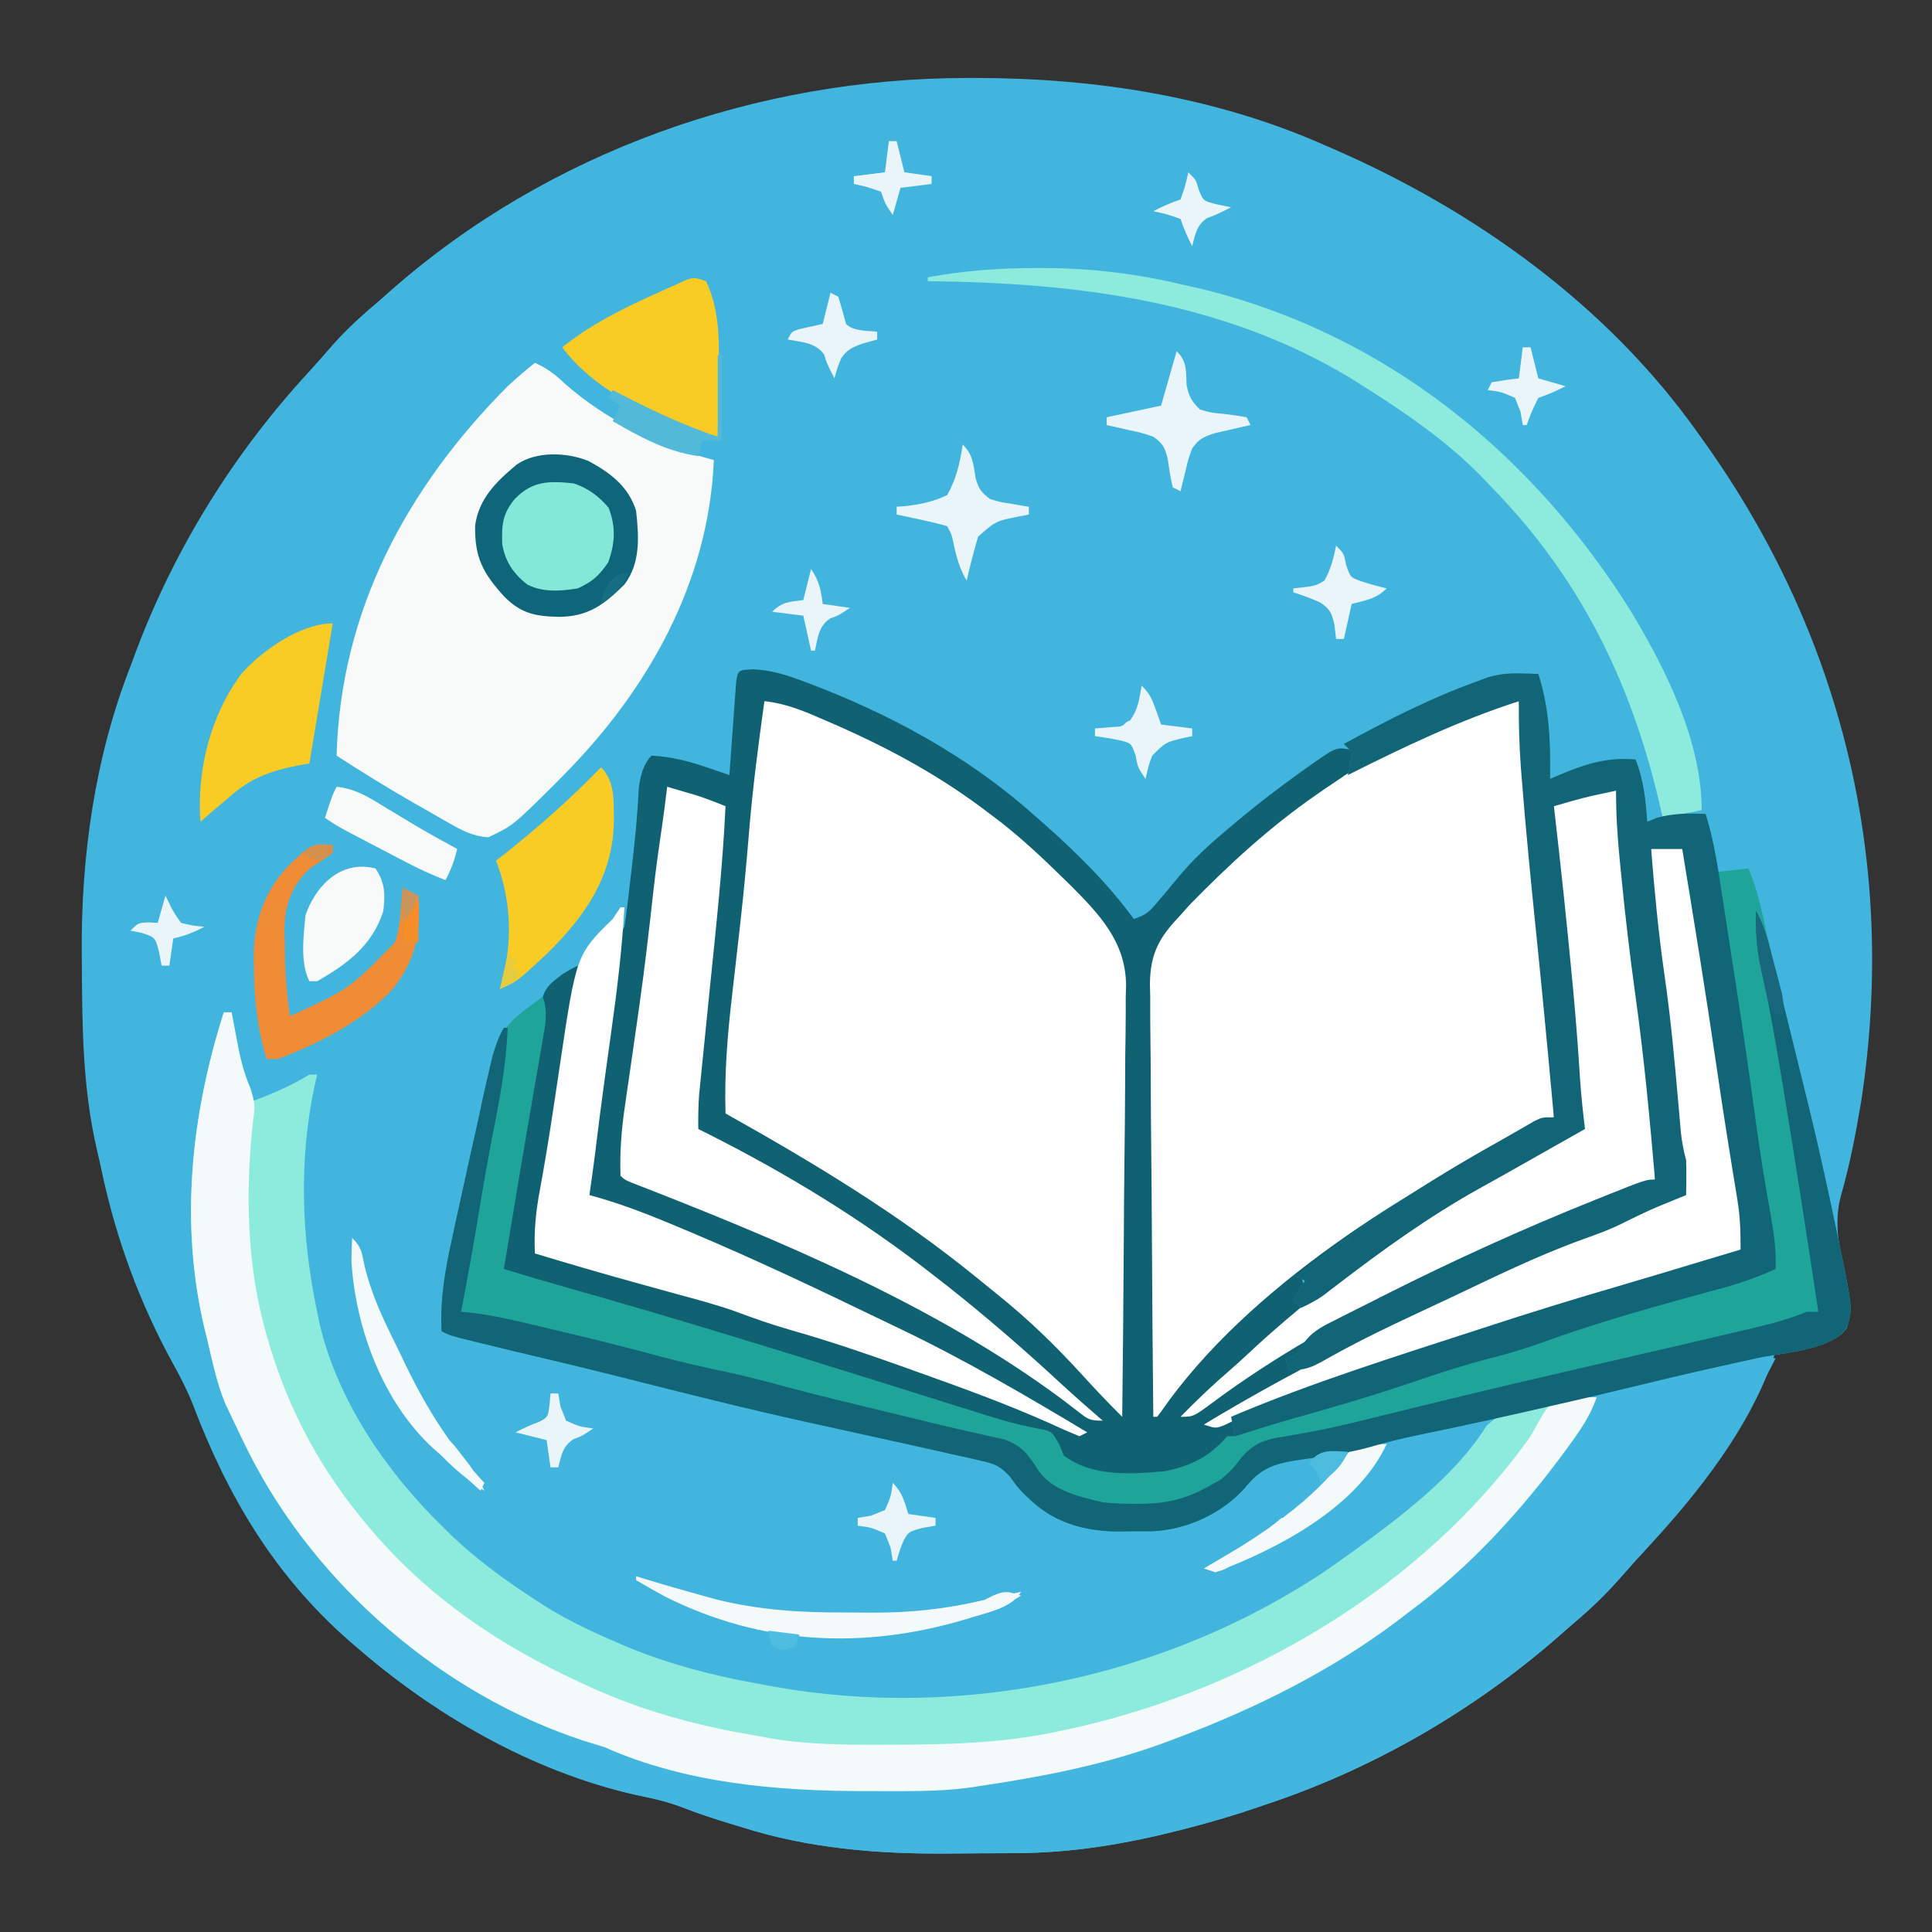 <?xml version="1.0" encoding="UTF-8" standalone="no"?>
<svg
   version="1.1"
   width="1024"
   height="1024"
   id="svg78"
   sodipodi:docname="logo.svg"
   inkscape:version="1.4 (e7c3feb1, 2024-10-09)"
   xmlns:inkscape="http://www.inkscape.org/namespaces/inkscape"
   xmlns:sodipodi="http://sodipodi.sourceforge.net/DTD/sodipodi-0.dtd"
   xmlns="http://www.w3.org/2000/svg"
   xmlns:svg="http://www.w3.org/2000/svg">
  <rect width="100%" height="100%" fill="#333333" stroke="none"/>
  <defs
     id="defs78" />
  <sodipodi:namedview
     id="namedview78"
     pagecolor="#ffffff"
     bordercolor="#000000"
     borderopacity="0.25"
     inkscape:showpageshadow="2"
     inkscape:pageopacity="0.0"
     inkscape:pagecheckerboard="0"
     inkscape:deskcolor="#d1d1d1"
     inkscape:zoom="0.46320317"
     inkscape:cx="466.31805"
     inkscape:cy="592.61252"
     inkscape:window-width="1512"
     inkscape:window-height="842"
     inkscape:window-x="0"
     inkscape:window-y="34"
     inkscape:window-maximized="1"
     inkscape:current-layer="svg78" />
  <path
     d="m 512.595,41.325 c 1.633,-0.001 3.266,-0.003 4.949,-0.004 63.119,0.085 126.426,9.878 184.433,35.562 1.652,0.718 3.304,1.436 5.006,2.176 75.063,32.692 145.099,82.929 192.878,150.36 1.353,1.884 1.353,1.884 2.734,3.806 74.157,103.583 103.182,224.63 83.841,350.737 -2.786,16.528 -5.883,33.008 -10.516,49.125 -4.542,16.014 -0.544,30.727 2.979,46.548 1.584,8.655 2.589,15.98 -0.177,24.438 -5.658,7.784 -16.989,9.039 -26.032,10.588 -3.857,0.495 -7.73,0.872 -11.603,1.224 -0.5,1.693 -0.999,3.385 -1.514,5.129 -14.797,41.058 -45.009,77.079 -74.754,108.242 -2.89,3.295 -5.769,6.601 -8.632,9.92 -7.535,8.492 -15.663,15.775 -24.349,23.061 -1.926,1.695 -3.853,3.39 -5.838,5.137 -45.484,39.821 -99.543,70.894 -157.005,89.682 -1.413,0.483 -2.825,0.966 -4.281,1.463 -10.928,3.721 -21.911,6.96 -33.08,9.874 -1.691,0.442 -3.382,0.883 -5.125,1.339 -29.196,7.508 -57.737,12.334 -87.924,12.478 -1.968,0.012 -3.936,0.024 -5.963,0.036 -4.15,0.019 -8.301,0.033 -12.451,0.041 -6.187,0.02 -12.373,0.084 -18.56,0.149 -36.915,0.206 -73.231,-2.755 -108.572,-14.043 -2.017,-0.608 -4.034,-1.217 -6.111,-1.844 -8.617,-2.633 -17.106,-5.42 -25.5,-8.696 -6.439,-2.477 -12.848,-4.122 -19.623,-5.493 -55.343,-11.22 -108.451,-41.143 -151.03,-77.756 -1.966,-1.69 -3.933,-3.38 -5.958,-5.121 C 145.673,835.113 120.765,793.279 102.397,744.871 99.385,737.123 95.667,729.991 91.669,722.725 73.919,690.402 61.414,656.3 53.805,620.217 c -0.747,-3.507 -1.533,-7.007 -2.361,-10.496 -7.587,-32.419 -7.893,-64.907 -8.051,-98.034 -0.022,-2.166 -0.043,-4.333 -0.065,-6.564 -0.398,-51.393 7.011,-103.929 25.831,-152.026 1.139,-3.059 2.277,-6.119 3.414,-9.179 20.644,-54.265 51.717,-104.083 91.091,-146.779 4.369,-4.75 8.589,-9.605 12.811,-14.485 7.631,-8.574 15.829,-15.948 24.607,-23.318 1.855,-1.647 3.709,-3.295 5.62,-4.992 83.973,-74.077 194.558,-112.931 305.893,-113.017 z"
     fill="#42b5df"
     id="path2"
     style="stroke-width:2.061" />
  <path
     d="m 399.143,354.722 c 8.609,0.464 15.781,2.373 23.785,5.33 2.246,0.819 2.246,0.819 4.538,1.654 43.479,16.34 85.097,38.741 119.912,69.719 1.746,1.523 3.491,3.045 5.29,4.614 17.8,15.735 34.206,31.867 48.304,51.041 6.875,-2.292 8.459,-4.112 13.012,-9.533 1.27,-1.491 2.54,-2.981 3.849,-4.517 2.297,-2.756 4.586,-5.519 6.86,-8.293 7.802,-9.401 16.372,-17.253 25.75,-25.066 1.677,-1.422 3.353,-2.843 5.081,-4.308 10.675,-8.92 21.625,-17.347 32.924,-25.452 1.219,-0.876 2.437,-1.753 3.693,-2.656 15.865,-11.241 15.865,-11.241 22.718,-10.099 1.19,0.425 2.381,0.85 3.607,1.288 -0.68,3.401 -1.36,6.802 -2.061,10.306 1.117,-0.611 2.234,-1.223 3.385,-1.852 19.816,-10.78 39.592,-21.274 60.644,-29.453 1.53,-0.599 3.06,-1.199 4.637,-1.816 7.15,-2.682 12.235,-3.981 19.97,-3.981 0.216,2.631 0.216,2.631 0.437,5.314 3.042,36.779 6.313,73.527 9.998,110.247 0.169,1.686 0.337,3.372 0.511,5.108 2.208,22.023 2.208,22.023 4.64,44.022 0.19,1.652 0.38,3.305 0.576,5.007 0.36,3.109 0.728,6.217 1.104,9.324 1.609,13.868 1.689,27.578 1.285,41.535 -1.903,0.903 -3.805,1.807 -5.765,2.738 -45.905,22.163 -88.253,50.215 -128.219,81.775 0.68,2.041 1.36,4.081 2.061,6.184 -1.36,2.041 -2.721,4.081 -4.123,6.184 1.36,0.68 2.721,1.36 4.123,2.061 3.105,-2.356 3.105,-2.356 6.272,-4.759 44.258,-33.468 90.371,-63.145 140.079,-88 -0.847,-10.608 -1.707,-21.215 -2.577,-31.821 -0.133,-1.625 -0.266,-3.25 -0.403,-4.924 -2.601,-31.566 -5.63,-63.083 -8.83,-94.593 -0.174,-1.738 -0.349,-3.476 -0.528,-5.267 -0.325,-3.242 -0.655,-6.483 -0.992,-9.723 -0.828,-8.289 -1.261,-16.429 -1.099,-24.759 3.166,-1.401 6.347,-2.769 9.533,-4.123 1.77,-0.765 3.539,-1.531 5.363,-2.319 6.322,-1.995 11.495,-1.931 18.085,-1.804 0.137,1.243 0.273,2.487 0.414,3.768 1.463,13.309 2.931,26.618 4.402,39.926 0.567,5.13 1.133,10.26 1.699,15.391 4.067,36.932 4.067,36.932 8.509,73.821 0.195,1.56 0.391,3.121 0.592,4.728 0.873,6.937 1.766,13.87 2.691,20.8 2.046,15.988 2.696,31.581 2.305,47.696 -2.764,1.117 -2.764,1.117 -5.583,2.257 -102.969,32.403 -102.969,32.403 -182.494,89.817 -0.515,1.586 -1.031,3.173 -1.562,4.807 -1.36,0 -2.721,0 -4.123,0 0,1.36 0,2.721 0,4.123 11.791,-4.217 22.784,-9.291 33.754,-15.331 51.705,-28.292 107.346,-51.733 162.327,-72.789 2.301,-0.882 4.602,-1.764 6.973,-2.673 1.695,-0.648 3.391,-1.297 5.137,-1.965 0.406,-11.357 -0.326,-22.089 -1.82,-33.359 -1.596,-12.317 -3.051,-24.64 -4.364,-36.991 -0.17,-1.592 -0.339,-3.184 -0.514,-4.824 -0.691,-6.506 -1.378,-13.013 -2.062,-19.52 -0.512,-4.855 -1.027,-9.709 -1.546,-14.562 -0.167,-1.567 -0.335,-3.135 -0.507,-4.75 -1.377,-12.669 -3.066,-25.279 -4.895,-37.889 -1.206,-10.527 -1.137,-20.982 -0.782,-31.56 5.442,-0.68 10.884,-1.36 16.49,-2.061 3.112,10.213 5.315,20.313 6.941,30.871 0.247,1.557 0.493,3.115 0.747,4.719 0.797,5.055 1.579,10.112 2.361,15.169 0.549,3.51 1.099,7.02 1.649,10.53 3.74,24.014 7.217,48.054 10.372,72.152 1.566,11.83 3.412,23.495 5.851,35.177 3.129,15.111 5.78,30.297 5.061,45.756 -13.219,5.551 -26.365,10.16 -40.195,13.914 -23.34,6.515 -46.485,13.595 -69.618,20.805 -6.774,2.103 -13.555,4.186 -20.338,6.261 -32.68,10.011 -65.114,20.504 -97.236,32.196 -1.451,0.527 -2.902,1.053 -4.397,1.596 -13.062,4.755 -25.878,9.516 -38.246,15.925 0,2.721 0,5.442 0,8.245 -4.638,3.092 -4.638,3.092 -10.306,6.184 -1.19,1.36 -2.381,2.721 -3.607,4.123 -13.823,12.287 -32.511,11.426 -50.011,10.91 -10.924,-0.802 -19.443,-2.414 -28.077,-9.582 -3.214,-3.866 -3.82,-6.787 -4.879,-11.635 -2.226,-0.553 -4.453,-1.105 -6.747,-1.675 -28.459,-7.204 -56.3,-16.044 -84.208,-25.122 -8.893,-2.883 -17.787,-5.76 -26.684,-8.632 -2.134,-0.689 -4.268,-1.378 -6.467,-2.087 -17.637,-5.667 -35.361,-10.967 -53.166,-16.078 -4.169,-1.217 -8.337,-2.435 -12.505,-3.656 -3.776,-1.101 -7.553,-2.201 -11.329,-3.301 -2.048,-0.599 -4.097,-1.197 -6.208,-1.814 -11.021,-3.218 -22.048,-6.413 -33.086,-9.572 -2.223,-0.639 -4.445,-1.279 -6.735,-1.937 -4.243,-1.22 -8.488,-2.433 -12.735,-3.637 -10.643,-3.069 -20.709,-6.49 -30.774,-11.125 -0.679,-15.797 1.864,-30.966 4.38,-46.524 0.23,-1.425 0.459,-2.85 0.696,-4.318 1.218,-7.529 2.455,-15.054 3.706,-22.577 1.026,-6.196 2.011,-12.396 2.961,-18.604 1.154,-7.541 2.377,-15.069 3.649,-22.591 0.471,-2.851 0.918,-5.706 1.34,-8.565 3.732,-25.044 3.732,-25.044 14.599,-33.262 4.458,-2.672 4.458,-2.672 7.835,-4.341 -1.341,15.169 -3.378,30.16 -5.725,45.204 -0.353,2.291 -0.707,4.583 -1.071,6.943 -0.744,4.82 -1.491,9.639 -2.24,14.458 -1.136,7.308 -2.265,14.617 -3.392,21.926 -0.728,4.71 -1.457,9.421 -2.186,14.131 -0.333,2.152 -0.666,4.305 -1.009,6.522 -2.251,14.468 -4.616,28.914 -7.051,43.352 1.33,0.247 2.66,0.495 4.03,0.75 13.915,2.618 27.45,6.192 41.06,10.072 2.247,0.636 4.493,1.272 6.808,1.928 6.753,1.92 13.501,3.857 20.247,5.802 1.924,0.554 3.849,1.109 5.832,1.68 19.445,5.634 38.713,11.584 57.722,18.563 8.202,2.994 16.456,5.657 24.816,8.18 17.517,5.34 34.781,11.369 52.056,17.44 1.676,0.587 3.351,1.175 5.078,1.78 24.717,8.68 49.115,17.812 72.994,28.624 -84.73,-48.062 -171.276,-89.812 -261.784,-125.739 -0.139,-9.401 0.285,-18.396 1.514,-27.715 0.33,-2.533 0.66,-5.066 1,-7.676 0.361,-2.691 0.722,-5.382 1.094,-8.154 0.372,-2.813 0.743,-5.627 1.114,-8.44 0.966,-7.309 1.946,-14.616 2.93,-21.922 0.591,-4.395 1.176,-8.79 1.761,-13.186 1.103,-8.289 2.221,-16.575 3.343,-24.861 0.343,-2.566 0.687,-5.132 1.041,-7.775 0.324,-2.358 0.647,-4.716 0.98,-7.145 0.282,-2.076 0.564,-4.152 0.855,-6.291 0.86,-4.941 0.86,-4.941 2.921,-9.064 0.574,-3.566 1.053,-7.147 1.482,-10.733 0.393,-3.265 0.393,-3.265 0.794,-6.597 0.27,-2.316 0.539,-4.633 0.817,-7.019 0.418,-3.51 0.418,-3.51 0.845,-7.092 1.631,-13.938 3.026,-27.811 3.672,-41.832 0.79,-6.279 2.216,-12.82 6.82,-17.424 10.525,0.596 19.482,2.88 29.462,6.289 2.209,0.75 4.417,1.5 6.693,2.273 1.673,0.576 3.347,1.152 5.071,1.745 0.114,-1.613 0.228,-3.225 0.346,-4.887 0.519,-7.261 1.053,-14.521 1.587,-21.781 0.179,-2.539 0.359,-5.078 0.543,-7.694 0.179,-2.411 0.359,-4.823 0.544,-7.307 0.162,-2.234 0.324,-4.469 0.491,-6.771 0.899,-7.566 1.239,-7.117 9.035,-7.65 z"
     fill="#106272"
     id="path3"
     style="stroke-width:2.061" />
  <path
     d="m 805.814,356.961 c 1.802,0.037 3.603,0.074 5.459,0.113 2.017,0.072 2.017,0.072 4.074,0.145 5.901,18.489 6.509,36.332 6.184,55.655 1.719,-0.744 3.438,-1.488 5.21,-2.255 14.093,-5.812 24.892,-9.344 40.139,-8.052 4.295,10.882 5.316,21.428 6.184,32.981 1.658,-0.68 3.316,-1.36 5.024,-2.061 8.865,-2.488 16.763,-2.427 25.895,-2.061 3.603,10.809 4.522,19.527 4.123,30.919 6.122,-0.68 12.244,-1.36 18.552,-2.061 2.984,7.036 5.136,13.841 6.796,21.297 0.481,2.131 0.962,4.261 1.458,6.456 0.507,2.278 1.015,4.555 1.537,6.902 4.137,18.262 8.424,36.47 13.012,54.624 8.243,32.745 16.099,65.51 23.061,98.556 0.533,2.493 1.066,4.986 1.614,7.554 7.954,38.341 7.954,38.341 4.559,48.273 -8.225,11.833 -33.825,12.95 -46.875,15.801 -7.137,1.56 -14.266,3.153 -21.395,4.744 -1.433,0.319 -2.866,0.638 -4.342,0.967 -12.759,2.85 -25.47,5.885 -38.172,8.977 -19.459,4.719 -38.958,9.246 -58.489,13.656 -2.049,0.463 -2.049,0.463 -4.139,0.935 -17.945,4.045 -35.914,7.938 -53.934,11.631 -7.978,1.655 -15.793,3.549 -23.605,5.857 -12.062,3.501 -24.408,5.166 -36.825,6.901 -14.004,2.024 -22.183,3.783 -31.189,15.33 -12.474,13.705 -30.606,21.95 -48.948,22.851 -3.87,0.035 -7.741,0.037 -11.611,0.008 -1.916,0.041 -3.832,0.082 -5.805,0.125 -17.35,-0.012 -33.833,-4.139 -46.758,-16.358 -1.249,-1.145 -2.498,-2.29 -3.784,-3.47 -3.688,-3.873 -3.688,-3.873 -7.336,-9.044 -5.321,-5.944 -8.186,-6.997 -15.869,-8.718 -2.286,-0.532 -4.572,-1.065 -6.927,-1.613 -2.497,-0.539 -4.994,-1.077 -7.566,-1.632 -2.639,-0.604 -5.278,-1.207 -7.997,-1.829 -8.66,-1.978 -17.336,-3.877 -26.014,-5.772 -2.917,-0.641 -5.833,-1.282 -8.749,-1.924 -1.449,-0.319 -2.898,-0.638 -4.391,-0.967 -5.986,-1.318 -11.971,-2.637 -17.956,-3.957 -3.071,-0.676 -6.143,-1.351 -9.215,-2.024 -34.443,-7.555 -68.605,-16.162 -102.785,-24.819 -12.74,-3.221 -25.505,-6.328 -38.296,-9.339 -12.512,-2.947 -25.013,-5.927 -37.49,-9.018 -2.623,-0.648 -5.245,-1.297 -7.947,-1.965 -6.095,-1.643 -6.095,-1.643 -10.218,-3.704 -0.833,-16.413 1.643,-31.284 5.153,-47.281 0.543,-2.536 1.086,-5.072 1.645,-7.686 1.498,-6.97 3.03,-13.933 4.57,-20.894 1.043,-4.727 2.074,-9.456 3.104,-14.185 1.795,-8.232 3.614,-16.459 5.451,-24.682 0.714,-3.201 1.422,-6.404 2.125,-9.607 0.993,-4.509 2.01,-9.012 3.034,-13.514 0.58,-2.588 1.16,-5.176 1.757,-7.843 3.398,-11.516 8.292,-17.933 17.866,-25.009 1.666,-1.246 3.332,-2.492 5.049,-3.776 1.267,-0.922 2.535,-1.844 3.841,-2.794 2.939,8.059 1.361,14.796 -0.081,23.109 -0.25,1.47 -0.5,2.939 -0.757,4.454 -0.822,4.815 -1.667,9.625 -2.512,14.436 -0.571,3.322 -1.14,6.644 -1.708,9.966 -1.164,6.804 -2.336,13.606 -3.514,20.408 -2.391,13.841 -4.689,27.697 -6.984,41.554 -1.075,6.483 -2.156,12.964 -3.237,19.446 -0.53,3.178 -0.53,3.178 -1.07,6.419 -0.247,1.485 -0.495,2.969 -0.75,4.499 11.53,3.492 23.075,6.909 34.669,10.181 54.197,15.295 108.03,31.928 161.764,48.768 8.383,2.627 16.769,5.248 25.154,7.87 6.207,1.943 12.411,3.896 18.615,5.848 3.89,1.217 7.78,2.434 11.671,3.65 1.763,0.558 3.526,1.115 5.343,1.69 9.852,3.069 19.55,5.544 29.728,7.291 3.7,1.277 3.7,1.277 7.307,7.332 1.275,3.125 1.275,3.125 2.577,6.313 15.223,11.32 35.453,9.829 53.594,8.245 14.031,-2.978 23.661,-7.729 32.981,-18.552 1.36,0 2.721,0 4.123,0 -0.68,-3.401 -1.36,-6.802 -2.061,-10.306 43.399,-18.439 88.67,-32.424 133.469,-47.023 2.579,-0.842 2.579,-0.842 5.21,-1.702 21.66,-7.064 43.39,-13.774 65.27,-20.121 7.075,-2.065 14.133,-4.183 21.191,-6.303 1.346,-0.404 2.692,-0.808 4.079,-1.224 4.027,-1.21 8.054,-2.42 12.081,-3.631 2.819,-0.847 5.639,-1.694 8.459,-2.54 6.757,-2.029 13.514,-4.06 20.271,-6.091 0.056,-8.988 -0.2,-17.412 -1.675,-26.282 -0.38,-2.344 -0.76,-4.687 -1.151,-7.102 -0.428,-2.588 -0.856,-5.176 -1.296,-7.843 -0.955,-5.925 -1.896,-11.851 -2.834,-17.779 -0.262,-1.646 -0.523,-3.292 -0.793,-4.987 -1.849,-11.702 -3.595,-23.417 -5.305,-35.14 -5.515,-37.799 -11.676,-75.488 -17.864,-113.181 -5.442,0 -10.884,0 -16.49,0 1.818,22.328 3.857,44.562 7.086,66.734 3.284,22.608 5.354,45.298 7.339,68.05 0.123,1.388 0.246,2.776 0.373,4.206 0.336,3.798 0.663,7.598 0.989,11.397 0.569,5.071 1.448,9.613 2.765,14.517 0.135,3.261 0.177,6.528 0.129,9.791 -0.019,1.647 -0.037,3.295 -0.056,4.992 -0.036,1.865 -0.036,1.865 -0.072,3.768 -1.594,0.648 -3.189,1.297 -4.831,1.965 -14.03,5.706 -14.03,5.706 -27.634,12.336 -7.348,3.792 -14.887,6.504 -22.674,9.276 -23.991,8.674 -46.893,20.005 -69.931,30.903 -6.054,2.86 -12.118,5.696 -18.189,8.519 -16.644,7.768 -33.058,15.747 -49.027,24.843 -6.788,3.775 -9.944,4.917 -17.965,4.917 -0.68,-2.041 -1.36,-4.081 -2.061,-6.184 2.041,-0.68 4.081,-1.36 6.184,-2.061 0.864,-1.581 1.729,-3.161 2.619,-4.79 4.538,-7.024 10.026,-9.795 17.309,-13.391 1.366,-0.702 2.732,-1.403 4.14,-2.126 4.459,-2.279 8.939,-4.515 13.422,-6.747 3.116,-1.574 6.232,-3.148 9.347,-4.724 36.234,-18.251 72.949,-34.915 110.595,-50.029 1.38,-0.555 2.76,-1.109 4.182,-1.681 23.147,-9.27 23.147,-9.27 28.026,-9.27 -2.792,-32.434 -5.804,-64.761 -10.306,-97.01 -3.045,-21.868 -5.607,-43.731 -7.73,-65.704 -0.395,-4.032 -0.395,-4.032 -0.797,-8.145 -1.111,-11.822 -1.903,-23.387 -1.779,-35.271 -2.793,0.595 -5.584,1.198 -8.374,1.804 -2.332,0.502 -2.332,0.502 -4.71,1.015 -6.697,1.598 -13.287,3.502 -19.896,5.427 0.155,1.341 0.31,2.681 0.47,4.062 3.296,28.682 6.358,57.376 9.064,86.119 0.253,2.666 0.507,5.333 0.767,8.08 1.462,15.744 2.628,31.484 3.632,47.263 0.606,8.562 1.511,17.045 2.557,25.563 -1.928,1.088 -1.928,1.088 -3.894,2.198 -10.394,5.869 -20.786,11.743 -31.172,17.626 -6.902,3.907 -13.811,7.799 -20.758,11.627 -26.741,14.88 -51.389,32.621 -75.631,51.24 -1.292,0.986 -2.583,1.973 -3.914,2.989 -1.129,0.87 -2.257,1.741 -3.42,2.638 -3.74,2.586 -7.58,4.559 -11.685,6.501 -1.36,-1.36 -2.721,-2.721 -4.123,-4.123 2.041,-3.401 4.081,-6.802 6.184,-10.306 -1.36,-0.68 -2.721,-1.36 -4.123,-2.061 33.264,-27.394 69.219,-50.72 106.829,-71.695 3.185,-1.785 6.353,-3.599 9.509,-5.433 1.646,-0.946 3.292,-1.893 4.988,-2.868 1.487,-0.865 2.975,-1.729 4.507,-2.62 4.028,-1.897 4.028,-1.897 10.212,-1.897 -0.854,-9.276 -1.713,-18.552 -2.577,-27.827 -0.202,-2.17 -0.202,-2.17 -0.408,-4.384 -1.697,-18.209 -3.451,-36.411 -5.301,-54.605 -0.177,-1.742 -0.354,-3.484 -0.537,-5.279 -0.266,-2.618 -0.266,-2.618 -0.538,-5.289 -2.773,-27.256 -5.516,-54.505 -7.645,-81.82 -0.247,-3.124 -0.247,-3.124 -0.5,-6.312 -0.869,-11.716 -1.191,-23.295 -1.046,-35.043 -31.643,10.202 -61.038,24.262 -90.697,39.165 0.425,-1.956 0.85,-3.911 1.288,-5.926 0.383,-3.189 0.383,-3.189 0.773,-6.442 -2.041,-2.041 -2.041,-2.041 -4.123,-4.123 22.866,-12.491 45.548,-24.113 70.084,-32.981 2.096,-0.781 4.193,-1.562 6.353,-2.367 6.053,-1.767 10.819,-2.183 17.094,-2.013 z"
     fill="#1fa49a"
     id="path4"
     style="stroke-width:2.061" />
  <path
     id="path5"
     style="stroke-width:2.061;fill:#ffffff;fill-opacity:1"
     d="M 405.148 371.646 C 401.871 395.137 398.829 418.602 396.904 442.246 C 395.673 457.399 394.244 472.509 392.562 487.619 C 392.153 491.25 392.152 491.252 391.75 494.811 C 390.51 505.852 389.272 516.892 387.98 527.928 C 385.537 548.807 383.919 569.086 384.537 590.145 C 430.87 616.104 476.049 643.292 517.312 676.871 C 520.88 679.786 524.449 682.7 528.043 685.582 C 544.642 698.835 559.089 712.851 573.402 728.51 C 580.348 736.179 587.45 743.63 594.789 750.926 C 595.158 720.532 595.447 690.138 595.619 659.742 C 595.702 644.951 595.791 630.161 595.977 615.371 C 596.143 602.392 596.277 589.414 596.328 576.434 C 596.344 570.92 596.368 565.406 596.398 559.893 C 596.528 551.984 596.657 544.082 596.668 536.172 C 596.666 533.683 596.663 531.267 596.66 528.852 C 596.721 526.553 596.781 524.321 596.84 522.09 C 596.592 499.02 582.649 484.516 567.01 468.852 C 565.723 467.603 564.473 466.39 563.225 465.178 C 552.714 454.849 542.049 444.874 530.445 435.766 C 528.493 434.29 526.6 432.858 524.705 431.426 C 499.419 411.967 472.701 397.33 443.525 384.467 C 441.56 383.612 439.652 382.782 437.744 381.953 C 426.948 377.242 416.988 372.886 405.15 371.646 L 405.148 371.646 z M 805.041 371.646 C 771.067 371.646 729.406 399.579 701.889 418.322 C 699.85 419.735 699.851 419.735 697.854 421.119 C 672.923 438.385 651.353 458.254 630.195 479.932 C 628.669 481.661 627.19 483.341 625.709 485.02 C 614.492 496.698 609.638 505.235 609.484 521.576 C 609.538 523.89 609.589 526.137 609.641 528.383 C 609.634 536.038 609.649 543.688 609.754 551.342 C 609.852 558.183 609.903 565.022 609.922 571.863 C 609.954 584.794 610.047 597.723 610.191 610.652 C 610.357 625.48 610.457 640.305 610.531 655.133 C 610.687 687.064 610.942 718.995 611.279 750.926 L 613.34 750.926 C 614.405 749.507 614.405 749.506 615.449 748.115 C 661.339 681.934 746.87 629.201 817.826 594.943 C 819.786 594.013 821.689 593.109 823.592 592.205 C 823.996 578.247 823.916 564.538 822.307 550.67 C 821.931 547.563 821.564 544.455 821.203 541.346 L 820.627 536.34 C 818.194 514.341 818.194 514.34 815.986 492.316 C 815.728 489.737 815.73 489.738 815.477 487.209 C 811.791 450.489 808.519 413.74 805.477 376.961 L 805.041 371.646 z M 353.617 416.996 C 352.73 424.386 351.813 431.761 350.719 439.123 C 349.035 450.405 347.48 461.677 346.225 473.014 C 344.029 492.891 341.738 512.733 338.943 532.535 C 338.657 534.552 338.38 536.509 338.102 538.467 C 336.688 548.43 335.272 558.393 333.814 568.35 C 333.255 572.169 332.701 575.99 332.152 579.811 C 331.887 581.662 331.627 583.461 331.369 585.258 C 329.456 598.013 328.433 610.209 328.881 623.125 C 330.942 625.186 330.943 625.188 334.566 626.744 C 412.496 657.053 495.084 691.388 562.58 741.393 C 564.147 742.595 565.67 743.763 567.191 744.93 C 569.312 746.551 569.312 746.549 571.391 748.139 C 576.617 752.248 577.538 752.986 584.482 752.986 C 577.004 746.542 569.596 740.033 562.332 733.348 C 542.702 715.173 522.519 697.696 501.508 681.123 C 499.583 679.626 497.714 678.172 495.846 676.719 C 457.676 646.724 417.103 621.982 373.74 600.203 C 372.505 599.587 371.306 598.989 370.107 598.391 C 370.029 592.216 370.098 586.142 370.562 579.982 C 370.782 577.812 370.997 575.706 371.211 573.6 C 371.459 571.117 371.698 568.705 371.939 566.295 C 372.484 560.964 373.023 555.633 373.557 550.301 C 374.418 541.68 375.29 533.061 376.162 524.441 C 379.436 492.101 383.037 459.786 384.537 427.303 C 379.291 425.174 374.112 423.142 368.715 421.424 C 366.867 420.882 365.073 420.356 363.279 419.83 C 360.06 418.881 356.84 417.935 353.617 416.996 z M 851.855 419.004 C 847.324 419.026 843.23 419.365 838.488 420.861 C 836.665 421.65 834.895 422.414 833.125 423.18 C 829.938 424.533 826.758 425.901 823.592 427.303 C 823.43 435.633 823.863 443.771 824.691 452.061 C 825.028 455.301 825.358 458.543 825.684 461.785 C 825.863 463.576 826.037 465.313 826.211 467.051 C 829.411 498.561 832.44 530.079 835.041 561.645 C 835.178 563.319 835.312 564.943 835.445 566.568 C 836.315 577.175 837.174 587.783 838.021 598.391 C 776.92 628.941 717.867 666.187 667.191 712.275 C 662.189 716.918 657.207 721.56 652.07 726.053 C 642.868 733.968 634.173 742.224 625.709 750.926 C 632.507 750.926 632.506 750.925 642.588 743.492 C 675.419 719.044 711.066 699.028 747.963 681.416 C 749.848 680.52 751.678 679.651 753.508 678.781 C 792.287 660.188 831.754 643.577 871.604 627.443 C 873.502 626.676 875.343 625.932 877.186 625.188 C 877.577 609.073 876.927 593.478 874.881 577.49 C 873.956 570.56 873.062 563.628 872.189 556.691 C 871.988 555.084 871.793 553.523 871.598 551.963 C 867.155 515.074 867.155 515.075 863.088 478.143 C 862.522 473.012 861.956 467.882 861.389 462.752 C 859.917 449.444 858.45 436.135 856.986 422.826 C 856.846 421.545 856.709 420.3 856.572 419.057 C 854.925 419.025 853.366 418.997 851.855 419.004 z M 887.24 447.883 C 883.135 447.967 879.652 448.468 875.125 449.977 C 874.77 460.554 874.7 471.01 875.906 481.537 C 877.735 494.148 879.424 506.757 880.801 519.426 C 881.057 521.824 881.058 521.825 881.309 524.176 C 881.827 529.03 882.342 533.884 882.854 538.738 C 883.538 545.245 884.225 551.751 884.916 558.258 C 885.091 559.898 885.262 561.49 885.432 563.082 C 886.745 575.432 888.199 587.755 889.795 600.072 C 891.288 611.343 892.021 622.075 891.615 633.432 C 889.869 634.1 888.174 634.748 886.479 635.396 C 884.108 636.305 881.805 637.188 879.504 638.07 C 838.443 653.796 798.333 671.329 758.818 690.611 C 756.137 691.924 756.136 691.923 753.508 693.209 C 743.998 697.855 734.521 702.557 725.092 707.365 C 723.54 708.159 722.034 708.929 720.527 709.699 C 692.521 723.99 664.961 738.737 638.076 755.049 C 644.26 757.11 644.259 757.109 648.736 755.463 C 663.321 748.179 678.283 742.305 693.59 736.75 C 695.04 736.226 696.446 735.718 697.854 735.209 C 729.762 723.615 761.988 713.212 794.445 703.27 C 801.228 701.194 808.009 699.113 814.783 697.01 C 837.917 689.799 861.06 682.718 884.4 676.203 C 898.231 672.449 911.376 667.84 924.596 662.289 C 925.315 646.83 922.664 631.644 919.535 616.533 C 917.097 604.852 915.25 593.187 913.684 581.357 C 910.528 557.26 907.052 533.219 903.312 509.205 C 902.763 505.695 902.213 502.184 901.664 498.674 C 900.882 493.617 900.099 488.561 899.303 483.506 C 899.049 481.901 898.803 480.344 898.557 478.787 C 896.931 468.229 894.727 458.129 891.615 447.916 C 890.047 447.874 888.609 447.855 887.24 447.883 z M 328.881 480.896 C 327.479 482.999 326.12 485.039 324.76 487.08 C 305.423 505.988 305.422 505.988 296.518 566.146 C 295.775 571.181 295.018 576.213 294.254 581.244 C 293.748 584.568 293.242 587.891 292.736 591.215 C 290.783 604.195 288.63 617.12 286.271 630.033 C 284.081 641.649 282.888 652.52 283.533 664.352 C 301.943 669.951 320.423 675.31 338.973 680.428 C 341.198 681.04 343.358 681.633 345.518 682.227 C 350.064 683.483 354.609 684.739 359.156 685.994 C 369.493 688.809 379.839 691.535 389.936 695.133 C 399.584 698.76 409.194 702.105 419.109 704.945 C 439.506 710.758 459.475 717.539 479.436 724.697 C 481.336 725.38 483.181 726.043 485.025 726.705 C 508.834 735.2 532.515 743.735 555.623 754.018 C 561.096 756.543 566.527 758.965 572.115 761.232 C 573.517 760.532 574.876 759.85 576.236 759.17 C 544.049 739.848 511.856 721.022 477.998 704.756 C 474.379 703.02 470.761 701.285 467.146 699.539 C 433.634 683.336 400.028 667.39 365.717 652.938 C 364.319 652.35 362.962 651.781 361.605 651.211 C 346.563 644.858 331.62 638.836 315.895 634.377 L 312.391 633.432 C 313.443 626.204 314.455 618.976 315.369 611.729 C 316.991 598.448 318.667 585.178 320.496 571.924 C 320.722 570.294 320.941 568.714 321.16 567.133 C 322.057 560.632 322.955 554.131 323.857 547.631 C 326.982 525.391 329.708 503.338 330.943 480.896 L 328.881 480.896 z " />
  <path
     id="path6"
     style="stroke-width:2.061;fill:#8cebdd;fill-opacity:1"
     d="M 549.311 142.07 C 529.722 142.046 511.005 143.438 491.725 146.967 L 491.725 149.027 C 570.051 149.87 647.092 159.08 715.648 200.295 C 718.008 201.787 720.297 203.235 722.588 204.684 C 745.54 219.168 767.91 234.527 786.787 254.211 C 788.087 255.593 789.349 256.934 790.611 258.275 C 836.715 305.409 863.843 359.934 879.037 423.752 C 879.809 427.062 880.559 430.274 881.309 433.486 C 888.317 432.085 895.12 430.724 901.922 429.363 C 901.922 393.044 883.283 355.607 865.092 325.074 C 812.509 240.388 734.071 176.616 635.895 152.893 C 633.186 152.292 630.478 151.691 627.77 151.09 C 603.026 145.149 578.944 142.135 553.502 142.07 C 552.077 142.071 550.694 142.07 549.311 142.07 z M 118.629 536.551 C 101.324 590.939 95.124 648.436 108.477 704.389 C 109.038 706.676 109.582 708.897 110.127 711.117 C 112.771 722.337 115.104 733.669 119.596 744.322 C 120.669 746.567 121.71 748.747 122.752 750.926 C 125.868 757.614 129.087 764.24 132.387 770.84 C 168.005 840.674 234.561 898.012 309.428 922.656 C 313.177 923.772 316.914 924.933 320.637 926.135 C 363.847 945.242 411.79 949.269 458.498 949.33 C 460.246 949.329 461.942 949.325 463.639 949.324 C 480.401 949.312 497.34 949.709 513.98 947.457 C 515.524 947.216 517.024 946.982 518.521 946.748 C 551.793 941.804 584.264 935.644 615.93 924.121 C 617.853 923.404 619.72 922.71 621.586 922.014 C 664.129 906.168 704.983 886.07 741.318 858.611 C 743.361 857.04 745.342 855.515 747.324 853.99 C 779.367 830.426 806.771 800.151 830.229 768.148 C 831.17 766.848 832.083 765.587 832.996 764.324 C 838.491 756.759 843.191 749.527 846.266 740.619 C 836.549 740.058 827.956 741.574 818.561 743.779 C 815.767 744.46 815.766 744.461 813.027 745.129 C 803.169 747.298 795.1 748.482 787.842 755.789 C 770.886 782.822 741.877 804.224 716.445 822.789 C 714.329 824.287 712.275 825.74 710.221 827.193 C 708.083 828.713 706.007 830.187 703.932 831.662 C 619.17 889.016 510.071 912.046 409.598 893.836 C 407.165 893.386 404.804 892.947 402.443 892.51 C 378.274 888.236 355.128 882.27 332.41 872.873 C 330.817 872.191 329.269 871.529 327.723 870.867 C 314.444 865.208 301.666 859.179 289.355 851.59 C 287.376 850.303 285.454 849.055 283.533 847.807 C 267.908 837.718 253.292 827.043 239.73 814.23 C 237.803 812.331 235.933 810.487 234.062 808.643 C 204.565 779.709 179.007 742.409 169.381 701.631 C 168.946 699.468 168.524 697.371 168.102 695.271 C 159.726 655.704 158.298 615.067 166.748 575.385 C 167.208 573.394 167.655 571.463 168.102 569.531 L 163.979 569.531 C 154.107 575.701 143.898 579.815 133.059 583.961 L 133.059 577.777 C 130.049 570.41 127.904 563.408 126.375 555.574 C 126.107 554.144 125.846 552.756 125.586 551.367 C 125.043 548.563 124.503 545.758 123.961 542.953 C 123.55 540.777 123.151 538.663 122.752 536.551 L 118.629 536.551 z " />
  <path
     d="m 941.086,720.006 c -20.273,39.607 -44.025,74.455 -74.207,107.187 -2.328,2.647 -2.328,2.647 -4.702,5.346 -9.513,10.816 -19.302,20.466 -30.34,29.696 -1.924,1.693 -3.848,3.385 -5.83,5.129 -45.483,39.826 -99.549,70.902 -157.013,89.69 -1.413,0.483 -2.825,0.966 -4.281,1.463 -10.928,3.721 -21.911,6.96 -33.08,9.874 -2.537,0.663 -2.537,0.663 -5.125,1.339 -29.196,7.508 -57.737,12.334 -87.924,12.478 -2.952,0.018 -2.952,0.018 -5.963,0.036 -4.15,0.019 -8.301,0.033 -12.451,0.041 -6.187,0.02 -12.373,0.084 -18.56,0.149 -36.915,0.206 -73.231,-2.755 -108.572,-14.043 -3.025,-0.913 -3.025,-0.913 -6.111,-1.844 -8.611,-2.631 -17.096,-5.416 -25.484,-8.688 -7.845,-3.017 -15.842,-4.785 -24.059,-6.474 -19.477,-4.252 -37.551,-11.422 -55.913,-19.067 4.081,-5.442 8.163,-10.884 12.368,-16.49 6.186,1.927 12.369,3.86 18.552,5.797 2.595,0.807 2.595,0.807 5.242,1.631 7.996,2.51 15.887,5.091 23.681,8.177 9.058,3.459 18.259,5.371 27.763,7.198 2.423,0.496 2.423,0.496 4.896,1.002 28.803,5.674 57.158,7.956 86.446,7.887 1.645,2.5e-4 3.289,5e-4 4.984,7.6e-4 30.651,-0.066 60.124,-2.936 90.222,-9.019 1.564,-0.308 3.129,-0.616 4.741,-0.934 9.565,-1.952 18.911,-4.46 28.24,-7.311 1.818,-0.552 3.636,-1.105 5.509,-1.674 70.393,-21.725 134.193,-55.253 187.357,-106.785 2.718,-2.621 5.484,-5.191 8.255,-7.755 22.329,-21.216 40.842,-46.994 56.541,-73.426 -1.36,-0.68 -2.721,-1.36 -4.123,-2.061 59.511,-14.607 59.511,-14.607 78.458,-18.552 2.235,-0.468 4.469,-0.935 6.772,-1.417 5.41,-0.637 8.562,-0.042 13.712,1.417 z"
     fill="#43b6e0"
     id="path8"
     style="stroke-width:2.061" />
  <path
     id="path9"
     style="stroke-width:2.061;fill:#f8fafa;fill-opacity:1"
     d="M 283.533 192.314 C 278.526 196.297 273.797 200.34 269.104 204.684 C 215.595 258.5 180.474 323.698 178.406 400.506 C 191.879 409.242 205.479 417.664 219.424 425.627 C 221.51 426.81 223.534 427.958 225.559 429.105 C 228.73 430.935 228.731 430.935 231.84 432.729 C 233.904 433.9 235.907 435.039 237.91 436.176 C 244.836 440.127 250.752 443.298 258.797 443.793 C 271.872 437.58 271.874 437.58 294.104 415.533 C 295.766 413.841 297.378 412.197 298.992 410.555 C 343.575 365.385 375.606 308.679 378.354 243.848 C 349.337 236.106 321.426 223.01 298.863 202.879 C 294.002 198.223 289.689 195.089 283.533 192.314 z M 178.406 416.996 C 176.087 421.634 176.088 421.634 172.223 433.486 C 179.224 438.154 179.226 438.154 195.301 446.562 C 198.611 448.287 198.609 448.287 201.854 449.977 C 204.066 451.137 206.214 452.264 208.361 453.391 C 211.541 455.05 211.539 455.05 214.656 456.676 C 221.698 460.353 228.703 463.624 236.123 466.467 C 239.048 461.007 240.903 455.995 242.307 449.977 C 234.677 445.815 227.067 441.646 219.604 437.191 C 218.067 436.265 216.576 435.368 215.084 434.469 C 211.962 432.597 208.839 430.723 205.719 428.848 C 196.815 423.398 189.03 418.084 178.406 416.996 z M 192.539 459.385 C 177.94 459.04 167.101 470.539 161.916 485.02 C 160.906 496.017 158.956 510.015 163.979 520.061 L 168.102 520.061 C 184.182 510.867 197.286 501.142 203.143 482.957 C 204.194 474.037 204.158 467.991 199.02 460.283 C 196.786 459.725 194.625 459.434 192.539 459.385 z " />
  <path
     id="path10"
     style="stroke-width:2.061;fill:#f4f9f9;fill-opacity:1"
     d="M 118.629 536.551 C 101.324 590.939 95.124 648.438 108.477 704.391 C 109.038 706.678 109.582 708.897 110.127 711.117 C 112.771 722.337 115.104 733.671 119.596 744.324 C 120.669 746.569 121.71 748.747 122.752 750.926 C 125.868 757.614 129.087 764.24 132.387 770.84 C 168.005 840.673 234.561 898.014 309.428 922.658 C 313.177 923.774 316.914 924.935 320.637 926.137 C 363.847 945.244 411.79 949.269 458.498 949.33 C 460.246 949.329 461.942 949.327 463.639 949.326 C 480.401 949.314 497.34 949.709 513.98 947.457 C 515.524 947.216 517.024 946.984 518.521 946.75 C 551.793 941.806 584.264 935.646 615.93 924.123 C 617.853 923.406 619.72 922.71 621.586 922.014 C 664.129 906.168 704.983 886.072 741.318 858.613 C 743.361 857.042 745.342 855.515 747.324 853.99 C 779.367 830.426 806.771 800.153 830.229 768.15 C 831.17 766.85 832.083 765.587 832.996 764.324 C 838.491 756.759 843.191 749.527 846.266 740.619 C 840.543 740.365 835.087 740.551 829.381 741.096 C 822.545 742.969 821.005 744.503 817.279 750.41 C 815.274 754.025 813.254 757.631 811.225 761.232 C 754.108 841.556 660.538 896.475 564.93 916.818 C 563.168 917.183 561.456 917.537 559.746 917.891 C 531.897 923.831 504.157 924.614 475.779 924.707 C 473.798 924.71 471.875 924.715 469.951 924.719 C 448.544 924.805 427.585 924.812 406.441 921.014 C 403.183 920.375 399.92 919.763 396.646 919.201 C 367.97 914.318 340.018 906.437 313.471 894.5 C 311.001 893.342 308.604 892.218 306.207 891.094 C 264.587 871.853 227.639 846.895 197.619 811.861 C 196.694 810.767 195.797 809.705 194.898 808.643 C 170.601 779.917 153.666 748.917 142.812 712.834 C 142.051 710.21 142.051 710.21 141.305 707.639 C 130.615 670.842 129.91 630.842 134.291 592.891 C 135.278 585.75 135.003 583.615 132.543 576.359 C 129.457 569.49 127.763 562.681 126.285 555.297 C 126.004 553.829 125.73 552.405 125.457 550.98 C 124.93 548.233 124.406 545.483 123.887 542.734 C 123.501 540.632 123.127 538.591 122.752 536.551 L 118.629 536.551 z M 186.652 656.105 C 186.434 660.251 186.266 664.403 186.273 668.555 C 188.478 704.113 202.955 743.18 229.602 767.65 C 230.966 768.84 232.29 769.995 233.615 771.15 C 238.291 775.944 242.878 780.162 247.957 784.043 C 250.2 786.054 252.419 788.092 254.676 790.09 C 254.844 789.754 255.004 789.433 255.17 789.102 C 255.686 789.433 256.207 789.762 256.736 790.09 C 256.407 789.372 256.07 788.672 255.73 787.98 C 256.065 787.311 256.404 786.631 256.736 785.967 C 254.706 783.81 252.75 781.616 250.836 779.402 C 250.309 778.598 249.768 777.793 249.199 776.982 C 247.28 774.494 247.28 774.494 245.398 772.055 C 241.636 767.113 241.579 767.04 238.268 763.385 C 229.366 750.884 221.783 737.568 214.955 723.396 C 213.15 719.58 211.334 715.774 209.461 711.99 C 202.78 698.571 196.713 685.602 193.223 670.922 C 192.827 668.955 192.515 667.36 192.182 665.908 C 191.942 664.81 191.676 663.813 191.324 662.867 C 191.314 662.84 191.303 662.81 191.293 662.783 C 190.879 661.687 190.349 660.649 189.611 659.574 C 188.866 658.489 187.912 657.365 186.652 656.105 z M 734.957 765.355 C 728.121 765.355 722.9 765.536 716.404 767.416 C 706.714 781.951 693.764 794.066 679.631 804.686 C 679.522 804.631 679.41 804.574 679.301 804.52 C 677.082 806.398 674.838 808.162 672.561 809.857 C 666.899 813.816 661.113 817.569 655.295 821.143 C 654.68 821.504 654.081 821.855 652.891 822.555 C 650.086 824.219 647.282 825.883 644.477 827.547 C 642.3 828.828 640.189 830.073 638.076 831.316 C 640.179 832.017 642.219 832.697 644.26 833.377 C 644.685 833.218 645.144 833.015 645.572 832.854 C 646.281 832.714 647.071 832.459 648.178 832.098 C 649.259 831.569 650.307 831.057 651.359 830.543 C 683.161 817.77 720.673 796.397 734.957 765.355 z M 337.127 835.439 L 337.127 837.5 C 342.252 840.562 347.435 843.47 352.684 846.316 C 403.94 871.887 457.732 874.488 512.336 858.113 C 519.96 855.503 531.91 853.406 538.223 847.457 C 539.182 846.905 540.074 846.395 541.195 845.746 C 540.78 845.608 540.403 845.483 540.021 845.357 C 540.422 844.805 540.889 844.296 541.195 843.684 C 539.914 843.976 538.68 844.257 537.428 844.543 C 532.551 843.157 530.107 843.674 521.809 847.982 C 501.78 852.772 483.001 854.815 462.371 854.734 C 457.256 854.682 452.142 854.634 447.027 854.641 C 424.113 854.701 402.563 853.347 380.205 847.879 C 377.736 847.197 375.338 846.535 372.941 845.873 C 362.1 842.892 351.301 839.789 340.549 836.502 C 339.385 836.141 338.256 835.79 337.127 835.439 z " />
  <path
     id="path11"
     style="stroke-width:2.061;fill:#116576;fill-opacity:1"
     d="M 801.348 356.955 C 797.076 357.083 793.259 357.65 788.719 358.975 C 786.559 359.779 784.464 360.561 782.367 361.342 C 757.831 370.21 735.15 381.831 712.283 394.322 C 713.685 395.724 715.044 397.083 716.404 398.443 C 716.141 400.633 715.888 402.761 715.633 404.887 C 714.982 407.879 714.981 407.879 714.344 410.812 C 744.003 395.91 773.398 381.849 805.041 371.646 C 804.896 383.395 805.219 394.975 806.088 406.691 C 806.258 408.837 806.421 410.919 806.586 413.002 C 808.715 440.317 811.46 467.566 814.232 494.822 C 814.415 496.62 814.592 498.366 814.77 500.111 C 814.952 501.906 815.129 503.649 815.307 505.391 C 817.157 523.585 818.911 541.785 820.607 559.994 C 820.746 561.485 820.881 562.932 821.016 564.379 C 821.879 573.654 822.738 582.929 823.592 592.205 C 817.408 592.205 817.409 592.207 813.381 594.104 C 811.848 594.994 810.36 595.858 808.873 596.723 C 807.177 597.698 805.531 598.644 803.885 599.59 C 800.728 601.424 797.56 603.239 794.375 605.023 C 756.765 625.999 720.811 649.325 687.547 676.719 C 688.949 677.42 690.309 678.101 691.67 678.781 C 689.567 682.285 687.527 685.685 685.486 689.086 L 689.607 693.209 C 693.713 691.266 697.553 689.293 701.293 686.707 C 702.456 685.81 703.584 684.941 704.713 684.07 C 706.044 683.054 707.335 682.068 708.627 681.082 C 732.869 662.463 757.517 644.72 784.258 629.84 C 791.204 626.011 798.113 622.12 805.016 618.213 C 815.402 612.33 825.795 606.456 836.189 600.588 C 837.513 599.841 838.797 599.116 840.082 598.391 C 839.036 589.873 838.131 581.388 837.525 572.826 C 836.522 557.047 835.355 541.308 833.893 525.564 C 833.632 522.817 833.378 520.151 833.125 517.484 C 830.419 488.741 827.359 460.048 824.062 431.365 C 823.825 429.314 823.824 429.314 823.592 427.303 C 830.201 425.377 836.791 423.473 843.488 421.875 C 845.09 421.53 846.645 421.196 848.199 420.861 C 850.99 420.256 853.78 419.652 856.572 419.057 C 856.449 430.94 857.243 442.506 858.354 454.328 C 858.625 457.097 858.887 459.785 859.15 462.473 C 861.273 484.445 863.834 506.31 866.879 528.178 C 871.381 560.426 874.393 592.754 877.186 625.188 C 872.306 625.188 872.307 625.187 849.16 634.457 C 847.738 635.028 846.358 635.582 844.979 636.137 C 807.332 651.251 770.617 667.915 734.383 686.166 C 731.268 687.742 728.153 689.317 725.037 690.891 C 720.554 693.123 716.075 695.358 711.615 697.637 C 710.208 698.36 708.841 699.062 707.475 699.764 C 700.191 703.36 694.704 706.13 690.166 713.154 C 689.275 714.783 688.411 716.365 687.547 717.945 C 685.444 718.646 683.404 719.326 681.363 720.006 C 682.064 722.108 682.744 724.149 683.424 726.189 C 691.445 726.189 694.603 725.048 701.391 721.273 C 717.359 712.178 733.772 704.197 750.416 696.43 C 756.487 693.607 762.551 690.772 768.605 687.912 C 791.644 677.014 814.546 665.681 838.537 657.008 C 846.325 654.236 853.863 651.525 861.211 647.732 C 874.815 641.103 874.816 641.103 888.846 635.396 C 890.488 634.728 892.081 634.08 893.676 633.432 C 893.7 632.15 893.724 630.908 893.748 629.664 C 893.767 627.967 893.786 626.319 893.805 624.672 C 893.853 621.408 893.811 618.142 893.676 614.881 C 892.359 609.977 891.481 605.434 890.912 600.363 C 890.586 596.564 890.258 592.765 889.922 588.967 C 889.795 587.537 889.672 586.15 889.549 584.762 C 887.564 562.01 885.495 539.319 882.211 516.711 C 878.982 494.539 876.943 472.304 875.125 449.977 L 891.615 449.977 C 897.804 487.67 903.963 525.359 909.479 563.158 C 911.188 574.881 912.936 586.597 914.785 598.299 C 915.055 599.994 915.316 601.639 915.578 603.285 C 916.517 609.212 917.457 615.14 918.412 621.064 C 918.853 623.731 919.281 626.318 919.709 628.906 L 920.859 636.008 C 922.334 644.878 922.591 653.301 922.535 662.289 C 915.779 664.32 909.021 666.351 902.264 668.381 C 899.444 669.228 896.624 670.075 893.805 670.922 C 889.778 672.133 885.752 673.343 881.725 674.553 C 880.338 674.969 878.991 675.373 877.645 675.777 C 870.586 677.897 863.528 680.015 856.453 682.08 C 834.573 688.427 812.843 695.137 791.184 702.201 C 788.553 703.06 788.554 703.06 785.975 703.902 C 741.176 718.501 695.903 732.487 652.504 750.926 C 653.205 754.43 653.886 757.831 654.566 761.232 C 665.04 757.929 675.518 754.645 686.084 751.648 C 707.635 745.637 728.967 739.31 750.158 732.117 C 763.523 727.575 776.801 723.23 790.482 719.748 C 799.558 717.449 808.334 714.828 817.127 711.648 C 842.739 702.288 868.868 694.78 895.152 687.545 C 896.956 687.053 898.705 686.577 900.455 686.1 C 903.734 685.203 907.014 684.309 910.295 683.418 C 921.006 680.595 931 677.16 941.086 672.596 C 941.572 662.676 940.141 653.497 938.457 643.77 C 935.618 627.827 932.953 611.89 930.799 595.84 C 927.404 570.389 923.639 545.005 919.721 519.629 C 918.687 512.96 917.649 506.293 916.627 499.623 C 915.601 492.906 914.573 486.189 913.535 479.475 C 912.936 475.61 912.937 475.611 912.35 471.822 C 910.259 458.089 908.237 444.672 903.982 431.426 C 894.85 431.06 886.953 430.998 878.088 433.486 C 876.38 434.187 874.721 434.867 873.062 435.547 C 872.195 423.994 871.174 413.448 866.879 402.566 C 851.632 401.274 840.833 404.808 826.74 410.619 C 824.969 411.386 823.25 412.129 821.531 412.873 C 821.856 393.551 821.248 375.708 815.348 357.219 C 813.29 357.146 813.29 357.146 811.273 357.074 C 809.417 357.036 807.616 356.998 805.814 356.961 C 804.246 356.919 802.771 356.912 801.348 356.955 z M 930.779 482.959 C 930.487 492.994 930.943 501.904 933.082 511.775 C 937.448 531.276 940.893 550.936 944.174 570.643 C 944.438 572.236 944.695 573.783 944.951 575.33 C 951.579 615.255 957.701 655.257 963.76 695.271 L 957.576 695.271 C 949.166 698.735 940.958 701.098 932.127 703.211 C 930.005 703.709 927.945 704.192 925.885 704.676 C 887.812 713.621 887.81 713.623 849.697 722.395 C 821.201 728.954 792.724 735.569 764.318 742.512 C 758.492 743.938 752.665 745.361 746.838 746.783 C 742.33 747.883 737.824 748.987 733.318 750.098 C 721.37 753.044 709.439 756.049 697.361 758.424 C 695.336 758.788 693.37 759.141 691.404 759.494 C 687.931 760.129 684.455 760.752 680.977 761.361 C 671.035 762.743 664.667 764.749 658.037 772.537 C 654.39 777.407 651.713 780.414 646.836 784.293 C 644.558 785.563 642.347 786.796 640.137 788.029 C 629.05 794.275 618.902 796.757 606.273 797.037 C 604.69 797.039 603.154 797.044 601.617 797.047 C 595.86 797.06 590.206 796.914 584.482 796.273 C 572.269 793.274 558.089 790.306 550.471 779.533 C 545.348 771.409 541.748 766.288 532.459 762.971 C 528.354 762.072 524.249 761.172 520.152 760.238 C 518.604 759.885 517.103 759.542 515.6 759.199 C 507.737 757.473 499.914 755.619 492.096 753.703 C 488.903 752.92 485.707 752.142 482.512 751.367 C 480.86 750.968 479.256 750.581 477.652 750.193 C 474.398 749.407 471.145 748.62 467.891 747.834 C 450.942 743.75 433.988 739.703 417.15 735.18 C 406.489 732.299 395.858 729.482 385.055 727.182 C 372.768 724.611 360.574 721.805 348.449 718.551 C 331.936 714.087 315.361 709.925 298.713 705.994 C 295.929 705.34 293.145 704.686 290.361 704.031 C 277.237 700.915 264.17 697.566 250.77 695.883 C 248.593 695.675 246.482 695.473 244.369 695.271 C 248.054 676.291 251.421 657.28 254.547 638.199 C 256.555 625.908 258.766 613.669 261.096 601.441 C 264.86 582.696 268.308 563.998 269.104 544.797 L 267.043 544.797 C 265.67 547.137 264.566 549.506 263.633 551.92 C 263.609 551.981 263.582 552.047 263.559 552.107 C 262.701 554.349 261.997 556.634 261.355 558.967 C 261.288 559.209 261.201 559.406 261.135 559.652 C 261.075 559.917 261.017 560.168 260.957 560.432 C 260.53 562.067 260.128 563.726 259.729 565.418 C 259.369 566.992 259.017 568.519 258.668 570.047 C 257.59 574.558 256.542 579.065 255.576 583.602 C 255.27 585.125 254.973 586.605 254.676 588.084 C 254.63 588.309 254.589 588.527 254.545 588.75 C 254.396 589.412 254.249 590.074 254.1 590.736 C 252.24 598.987 250.395 607.24 248.568 615.498 C 247.856 618.728 247.142 621.958 246.43 625.188 C 244.551 633.659 242.676 642.131 240.855 650.615 C 240.027 654.494 240.027 654.495 239.215 658.297 C 235.706 674.294 233.23 689.163 234.062 705.576 C 238.185 707.637 238.184 707.639 244.279 709.281 C 248.293 710.273 248.293 710.274 252.227 711.246 C 264.704 714.337 277.205 717.316 289.717 720.264 C 302.509 723.274 315.273 726.381 328.014 729.602 C 362.194 738.258 396.355 746.867 430.799 754.422 C 433.871 755.095 436.942 755.769 440.014 756.445 C 445.999 757.765 451.985 759.084 457.971 760.402 C 459.464 760.731 460.912 761.05 462.361 761.369 C 465.278 762.011 468.195 762.652 471.111 763.293 C 479.79 765.188 488.465 767.086 497.125 769.064 C 499.844 769.686 502.484 770.291 505.123 770.895 C 507.696 771.449 510.193 771.989 512.689 772.527 C 515.045 773.076 517.329 773.606 519.615 774.139 C 527.299 775.86 530.164 776.913 535.484 782.857 C 539.133 788.029 539.134 788.029 542.822 791.902 C 544.109 793.082 545.357 794.228 546.605 795.373 C 559.53 807.592 576.013 811.718 593.363 811.73 C 595.337 811.688 597.252 811.647 599.168 811.605 C 603.038 811.635 606.909 811.633 610.779 811.598 C 629.121 810.697 647.253 802.451 659.727 788.746 C 668.733 777.198 676.912 775.44 690.916 773.416 C 703.333 771.681 715.68 770.014 727.742 766.514 C 735.555 764.205 743.37 762.311 751.348 760.656 C 769.368 756.964 787.336 753.07 805.281 749.025 C 807.372 748.553 807.371 748.555 809.42 748.092 C 828.951 743.682 848.451 739.155 867.91 734.436 C 880.612 731.343 893.323 728.307 906.082 725.457 C 908.275 724.969 908.274 724.969 910.424 724.49 C 917.554 722.899 924.684 721.306 931.82 719.746 C 944.87 716.895 970.47 715.779 978.695 703.945 C 982.089 694.016 982.088 694.017 974.137 655.682 L 972.521 648.119 C 968.184 627.563 963.733 607.04 958.729 586.635 C 957.275 580.764 955.819 574.893 954.377 569.02 C 952.141 559.896 949.9 550.773 947.646 541.654 C 946.705 537.849 945.763 534.044 944.822 530.238 C 943.466 524.716 942.108 519.196 940.736 513.678 C 940.3 511.925 939.875 510.223 939.451 508.521 C 937.281 499.645 935.436 490.927 930.779 482.959 z " />
  <path
     d="m 312.005,244.363 c 11.57,6.352 20.938,13.281 25.122,26.282 1.537,13.693 2.45,27.746 -6.184,39.165 -10.694,10.668 -19.288,17.075 -34.784,17.134 -12.28,-0.283 -19.859,-1.694 -28.786,-10.62 -11.341,-12.454 -15.895,-20.76 -15.532,-37.812 1.907,-14.321 11.404,-23.447 22.111,-32.337 10.503,-7.193 26.575,-6.453 38.053,-1.812 z"
     fill="#0f667a"
     id="path18"
     style="stroke-width:2.061" />
  <path
     id="path19"
     style="stroke-width:2.061;fill:#f9cc25;fill-opacity:1"
     d="M 368.275 147.398 C 366.958 147.315 365.868 147.663 363.689 148.359 C 361.666 149.287 359.704 150.189 357.74 151.09 C 336.679 160.468 316.079 169.587 297.963 184.07 C 309.417 199.281 324.636 208.95 341.348 217.699 C 342.803 218.442 344.216 219.164 345.629 219.885 C 356.975 225.761 367.839 229.174 380.414 231.479 C 380.543 224.765 380.645 218.053 380.717 211.338 C 380.742 208.561 380.77 205.784 380.801 203.008 C 381.153 184.911 382.253 165.794 374.23 149.027 C 371.139 147.997 369.593 147.482 368.275 147.398 z M 176.346 330.422 C 159.343 330.422 139.072 344.695 128.123 356.928 C 111.564 379.006 104.218 408.237 106.262 435.547 C 108.364 433.707 110.405 431.922 112.445 430.137 C 115.195 427.82 117.944 425.5 120.691 423.18 C 132.499 412.429 142.997 408.651 158.695 405.547 C 160.491 405.235 162.235 404.932 163.979 404.629 C 170.162 367.526 170.162 367.525 176.346 330.422 z M 318.574 406.689 C 302.321 423.427 285.016 438.754 266.705 453.205 C 265.418 454.21 264.169 455.185 262.92 456.16 C 270.552 475.876 271.566 496.048 267.043 516.711 C 266.342 519.251 265.663 521.718 264.982 524.184 C 274.014 520.256 274.012 520.256 289.805 505.584 C 310.267 485.478 325.003 464.306 325.402 434.775 C 325.183 424.556 326.111 414.226 318.574 406.689 z " />
  <path
     d="m 176.346,447.915 c 0,1.36 0,2.721 0,4.123 -3.89,2.965 -7.96,5.559 -12.078,8.197 -9.04,8.545 -13.055,18.33 -13.535,30.71 0.035,3.522 0.114,7.044 0.234,10.564 0.03,2.631 0.03,2.631 0.06,5.314 0.189,10.732 1.133,21.166 2.645,31.789 31.635,-14.535 31.635,-14.535 55.655,-39.165 2.067,-6.2 2.686,-11.416 3.221,-17.907 0.173,-2.049 0.345,-4.097 0.523,-6.208 0.187,-2.348 0.187,-2.348 0.378,-4.743 2.721,1.36 5.442,2.721 8.245,4.123 1.531,19.797 -1.089,33.521 -13.406,49.326 -16.067,17.422 -38.99,28.791 -60.8,37.248 -2.041,0 -4.081,0 -6.184,0 -4.909,-16.035 -6.592,-31.451 -6.699,-48.183 -0.043,-1.647 -0.085,-3.295 -0.129,-4.992 -0.124,-19.184 5.386,-35.754 18.906,-49.729 12.139,-11.409 12.139,-11.409 22.964,-10.467 z"
     fill="#f08b36"
     id="path22"
     style="stroke-width:2.061" />
  <path
     d="m 304.146,256.215 c 7.702,2.624 13.085,6.684 18.423,12.883 3.974,10.285 3.386,18.704 -0.129,28.858 -4.9,7.187 -8.288,10.225 -16.233,13.914 -9.167,1.46 -18.251,2.216 -26.74,-2.037 -7.373,-5.851 -11.657,-12.111 -13.262,-21.322 -0.382,-10.095 0.083,-16.294 6.764,-24.18 9.301,-9.548 18.276,-9.507 31.177,-8.116 z"
     fill="#83e8d7"
     id="path23"
     style="stroke-width:2.061" />
  <path
     id="path28"
     style="fill:#e9f5f9;fill-opacity:1;stroke-width:2.061"
     d="m 471.111,74.82 c -0.701,5.607 -1.382,11.048 -2.062,16.49 -5.607,0.701 -11.048,1.382 -16.49,2.062 v 4.123 c 7.19,1.588 7.191,1.586 14.43,4.121 2.061,6.184 2.061,6.185 6.184,12.369 1.402,-4.906 2.763,-9.668 4.123,-14.43 l 16.49,-2.061 v -4.123 c -4.906,-0.701 -9.668,-1.382 -14.43,-2.062 -1.402,-5.607 -2.761,-11.048 -4.121,-16.49 z m 158.719,16.49 c -1.588,7.19 -1.586,7.191 -4.121,14.43 -5.161,1.72 -9.622,3.697 -14.43,6.184 7.19,1.588 7.191,1.588 14.43,4.123 1.72,5.161 3.697,9.622 6.184,14.43 1.68,-6.441 2.277,-11.139 7.986,-14.945 4.38,-1.546 4.38,-1.545 12.625,-5.668 -2.365,-0.482 -4.659,-0.95 -6.955,-1.418 -7.769,-1.863 -7.769,-1.862 -10.178,-7.857 -1.417,-5.153 -1.418,-5.155 -5.541,-9.277 z M 440.191,155.211 c -1.402,5.607 -2.763,11.048 -4.123,16.49 -4.227,0.939 -8.454,1.879 -12.682,2.818 -3.809,1.304 -3.808,1.305 -5.869,5.428 7.696,1.489 14.56,1.492 19.324,7.988 1.288,4.38 1.288,4.38 5.41,12.625 1.813,-6.417 1.814,-6.418 3.713,-10.807 3.157,-4.628 5.886,-5.715 11.104,-7.617 2.672,-0.745 5.266,-1.467 7.859,-2.189 v -4.123 c -5.466,-0.696 -12.433,-0.066 -16.49,-4.123 -1.294,-4.832 -2.67,-9.641 -4.123,-14.428 -1.402,-0.701 -2.763,-1.382 -4.123,-2.062 z m 366.91,28.859 c -0.701,5.607 -1.38,11.048 -2.061,16.49 -4.83,0.527 -9.644,1.221 -14.43,2.061 -0.701,1.402 -1.38,2.763 -2.061,4.123 7.186,0.946 7.184,0.947 14.428,4.123 1.007,2.541 1.987,5.005 2.965,7.471 0.394,2.365 0.776,4.661 1.158,6.957 h 2.062 c 2.647,-7.208 2.647,-7.207 6.184,-14.428 5.161,-1.72 9.62,-3.697 14.428,-6.184 -4.906,-1.402 -9.666,-2.763 -14.428,-4.123 -1.402,-5.607 -2.763,-11.048 -4.123,-16.49 z m -183.455,2.061 c -2.803,9.812 -5.523,19.334 -8.244,28.857 -14.573,3.123 -14.575,3.125 -28.859,6.186 v 4.121 c 1.766,0.386 3.48,0.762 5.193,1.137 2.308,0.534 4.549,1.052 6.789,1.57 6.673,1.398 6.672,1.396 12.754,3.477 4.897,3.457 5.976,5.413 7.545,11.225 0.788,5.247 1.514,10.413 2.762,15.572 1.402,0.701 2.763,1.382 4.123,2.062 0.386,-1.612 0.76,-3.177 1.135,-4.742 0.534,-2.111 1.052,-4.16 1.57,-6.209 1.407,-6.116 1.407,-6.115 3.479,-11.723 3.627,-5.209 6.075,-6.149 12.197,-8.141 3.403,-0.769 3.404,-0.768 6.74,-1.521 l 6.787,-1.57 c 1.766,-0.386 3.48,-0.762 5.193,-1.137 -1.041,-2.082 -1.04,-2.08 -2.061,-4.121 -4.011,-0.754 -8.056,-1.328 -12.109,-1.805 -6.617,-0.587 -6.618,-0.587 -12.627,-2.318 -4.404,-4.246 -5.938,-6.972 -7.094,-12.965 -0.402,-7.764 0.406,-12.276 -5.273,-17.955 z m -113.371,49.471 c -1.48,9.699 -3.38,18.218 -8.244,26.797 -7.184,3.481 -13.342,4.688 -21.227,5.773 -1.894,0.14 -3.732,0.275 -5.57,0.41 v 4.123 c 1.968,0.411 3.879,0.81 5.789,1.209 2.543,0.553 5.012,1.088 7.48,1.625 4.543,0.97 9.065,2.058 13.527,3.35 2.493,4.601 2.492,4.602 3.992,12.111 1.465,6.06 3.147,11.321 6.312,16.748 1.763,-7.867 3.862,-15.563 6.057,-23.318 9.39,-8.277 9.388,-8.278 22.182,-10.807 1.612,-0.312 3.179,-0.615 4.744,-0.918 v -4.123 c -1.459,-0.233 -2.877,-0.458 -4.293,-0.684 -1.914,-0.337 -3.77,-0.663 -5.627,-0.99 -5.551,-0.824 -5.552,-0.823 -10.693,-2.447 -4.505,-3.304 -5.93,-5.341 -7.545,-10.701 -1.286,-7.581 -1.319,-12.592 -6.885,-18.158 z m 197.885,53.594 c -1.311,6.638 -2.859,12.629 -6.184,18.553 -4.023,2.337 -4.024,2.337 -8.633,3.221 -2.672,0.307 -5.264,0.603 -7.857,0.9 v 2.062 c 4.854,1.518 9.479,3.292 14.146,5.314 5.288,3.519 6.188,5.596 7.625,11.691 0.307,2.628 0.605,5.178 0.902,7.729 h 4.123 c 1.402,-6.308 2.761,-12.429 4.121,-18.551 7.47,-1.937 13.017,-2.71 18.553,-8.246 -4.807,-1.127 -9.471,-2.467 -14.164,-4.002 -5.082,-1.96 -5.082,-1.959 -7.352,-8.494 -1.159,-6.055 -1.159,-6.055 -5.281,-10.178 z M 429.885,301.562 c -1.402,5.607 -2.763,11.05 -4.123,16.492 -7.262,0.947 -11.202,0.895 -16.49,6.184 5.607,0.701 11.048,1.38 16.49,2.061 1.402,6.308 2.763,12.431 4.123,18.553 h 2.062 c 1.581,-7.113 1.847,-12.888 8.115,-17.135 4.251,-1.417 4.252,-1.418 10.436,-5.541 -4.906,-0.701 -9.668,-1.38 -14.43,-2.061 -1.026,-7.699 -1.803,-11.982 -6.184,-18.553 z m 175.211,61.84 c -1.486,7.729 -1.603,11.946 -6.084,18.451 -4.101,1.386 -2.065,2.912 -6.596,3.329 -2.672,0.088 -9.463,0.809 -12.056,0.894 v 4.123 c 4.793,0.572 9.447,1.382 14.164,2.408 5.09,1.419 5.09,1.418 7.352,7.77 1.159,6.313 1.159,6.312 5.281,12.496 1.667,-7.373 1.666,-7.373 3.574,-12.408 7.109,-7.119 7.11,-7.118 17.32,-9.492 1.306,-0.263 2.574,-0.518 3.842,-0.773 v -4.123 c -5.607,-0.701 -11.048,-1.38 -16.49,-2.061 -0.61,-1.748 -0.611,-1.749 -1.209,-3.463 -0.821,-2.285 -0.822,-2.285 -1.627,-4.525 -2.008,-5.658 -3.146,-8.301 -7.471,-12.625 z M 87.711,474.713 c -1.402,4.906 -2.763,9.666 -4.123,14.428 -1.665,-0.088 -3.281,-0.173 -4.896,-0.258 -5.411,0.258 -5.411,0.258 -9.533,4.381 2.015,0.394 3.97,0.778 5.926,1.16 7.232,2.415 7.234,2.415 9.277,10.436 0.438,2.365 0.862,4.661 1.287,6.957 h 4.123 c 0.701,-4.906 1.38,-9.668 2.061,-14.43 6.037,-1.294 11.05,-3.269 16.49,-6.184 -6.049,-0.549 -6.048,-0.551 -12.367,-2.062 -4.025,-5.785 -4.025,-5.784 -6.441,-10.691 -0.613,-1.27 -1.208,-2.503 -1.803,-3.736 z M 291.779,738.559 c -0.175,2.015 -0.346,3.97 -0.516,5.926 -0.814,6.55 -0.815,6.55 -5.283,9.018 -4.489,1.539 -8.518,3.55 -12.754,5.668 5.607,1.402 11.048,2.763 16.49,4.123 0.701,4.906 1.382,9.668 2.062,14.43 h 4.121 c 1.704,-6.534 2.266,-11.17 8.117,-14.945 4.251,-1.546 4.252,-1.545 10.436,-5.668 -7.186,-0.946 -7.186,-0.947 -14.43,-4.123 -1.007,-2.541 -1.985,-5.005 -2.963,-7.471 -0.394,-2.365 -0.778,-4.661 -1.16,-6.957 z m 181.393,47.408 c -0.946,7.186 -0.947,7.186 -4.123,14.43 -2.541,1.007 -5.005,1.985 -7.471,2.963 l -6.957,1.16 v 4.123 c 7.186,0.946 7.184,0.945 14.428,4.121 1.007,2.541 1.987,5.007 2.965,7.473 0.394,2.365 0.776,4.661 1.158,6.957 h 2.062 c 1.939,-6.521 1.938,-6.522 3.848,-10.943 2.44,-4.362 2.44,-4.362 9.936,-6.449 2.322,-0.394 4.575,-0.776 6.828,-1.158 v -4.123 c -4.906,-0.701 -9.666,-1.382 -14.428,-2.062 -2.066,-6.788 -3.17,-11.414 -8.246,-16.49 z"
     sodipodi:nodetypes="cccccccccccccccccccccccccccccccccccccccccccccccccccccccccccccccccccccccccccccccccccccccccccccccccccccccccccccccccccccccccccccccccccccccccccccccccccccccccccccccccccccccccc" />
  <path
     d="m 380.414,188.192 c 0.68,0 1.36,0 2.061,0 0,14.965 0,29.93 0,45.348 -3.401,0 -6.802,0 -10.306,0 -0.68,2.721 -1.36,5.442 -2.061,8.245 -17.18,-2.621 -30.47,-9.951 -45.348,-18.552 1.36,-2.721 2.721,-5.442 4.123,-8.245 -2.041,-1.36 -4.081,-2.721 -6.184,-4.123 0.68,-1.36 1.36,-2.721 2.061,-4.123 3.177,1.642 3.177,1.642 6.417,3.317 16.143,8.259 31.991,15.669 49.238,21.418 0,-14.285 0,-28.57 0,-43.287 z"
     fill="#52b9d9"
     id="path32"
     style="stroke-width:2.061" />
  <path
     d="m 930.78,482.957 c 4.753,8.915 7.009,18.095 9.533,27.827 0.473,1.762 0.946,3.523 1.433,5.338 0.446,1.703 0.893,3.406 1.353,5.161 0.406,1.545 0.811,3.09 1.229,4.682 0.881,4.4 0.881,4.4 0.881,12.646 -2.041,-0.68 -4.081,-1.36 -6.184,-2.061 -1.849,-5.943 -3.273,-11.577 -4.509,-17.65 -0.548,-2.433 -0.548,-2.433 -1.107,-4.916 -2.253,-10.551 -2.987,-20.247 -2.629,-31.028 z"
     fill="#18677c"
     id="path49"
     style="stroke-width:2.061" />
  <path
     d="m 213.449,470.59 c 4.081,2.041 4.081,2.041 8.245,4.123 0,8.163 0,16.325 0,24.736 -2.721,0 -5.442,0 -8.245,0 0,-9.523 0,-19.046 0,-28.858 z"
     fill="#f58d29"
     id="path53"
     style="stroke-width:2.061" />
  <path
     d="m 714.344,769.477 c -3.073,7.823 -7.744,11.565 -14.429,16.49 -0.68,-2.041 -1.36,-4.081 -2.061,-6.184 -1.36,-1.36 -2.721,-2.721 -4.123,-4.123 5.575,-7.871 11.586,-6.695 20.613,-6.184 z"
     fill="#4cbcdf"
     id="path56"
     style="stroke-width:2.061" />
  <path
     d="m 407.211,864.297 c 5.442,0.68 10.884,1.36 16.49,2.061 -0.68,2.041 -1.36,4.081 -2.061,6.184 -3.994,1.546 -3.994,1.546 -8.245,2.061 -1.36,-0.68 -2.721,-1.36 -4.123,-2.061 -1.288,-4.251 -1.288,-4.251 -2.061,-8.245 z"
     fill="#4fbde2"
     id="path65"
     style="stroke-width:2.061" />
  <path
     d="m 269.104,505.632 c 1.36,1.36 2.721,2.721 4.123,4.123 -0.68,1.36 -1.36,2.721 -2.061,4.123 1.36,0 2.721,0 4.123,0 -2.061,6.184 -2.061,6.184 -10.306,10.306 1.36,-6.122 2.721,-12.244 4.123,-18.552 z"
     fill="#e7cb3f"
     id="path71"
     style="stroke-width:2.061" />
  <path
     d="m 333.004,303.625 c -3.073,7.823 -7.744,11.565 -14.429,16.49 1.146,-8.02 5.481,-16.49 14.429,-16.49 z"
     fill="#166e82"
     id="path72"
     style="stroke-width:2.061" />
  <path
     d="m 213.449,470.59 c 4.081,2.041 4.081,2.041 8.245,4.123 -2.012,6.036 -4.345,9.511 -8.245,14.429 0,-6.122 0,-12.244 0,-18.552 z"
     fill="#ca945a"
     id="path74"
     style="stroke-width:2.061" />
  <path
     d="m 176.346,447.915 c 0,1.36 0,2.721 0,4.123 -3.607,2.319 -3.607,2.319 -8.245,4.123 -4.638,-1.804 -4.638,-1.804 -8.245,-4.123 6.654,-4.436 8.831,-4.537 16.49,-4.123 z"
     fill="#d5904e"
     id="path76"
     style="stroke-width:2.061" />
</svg>
